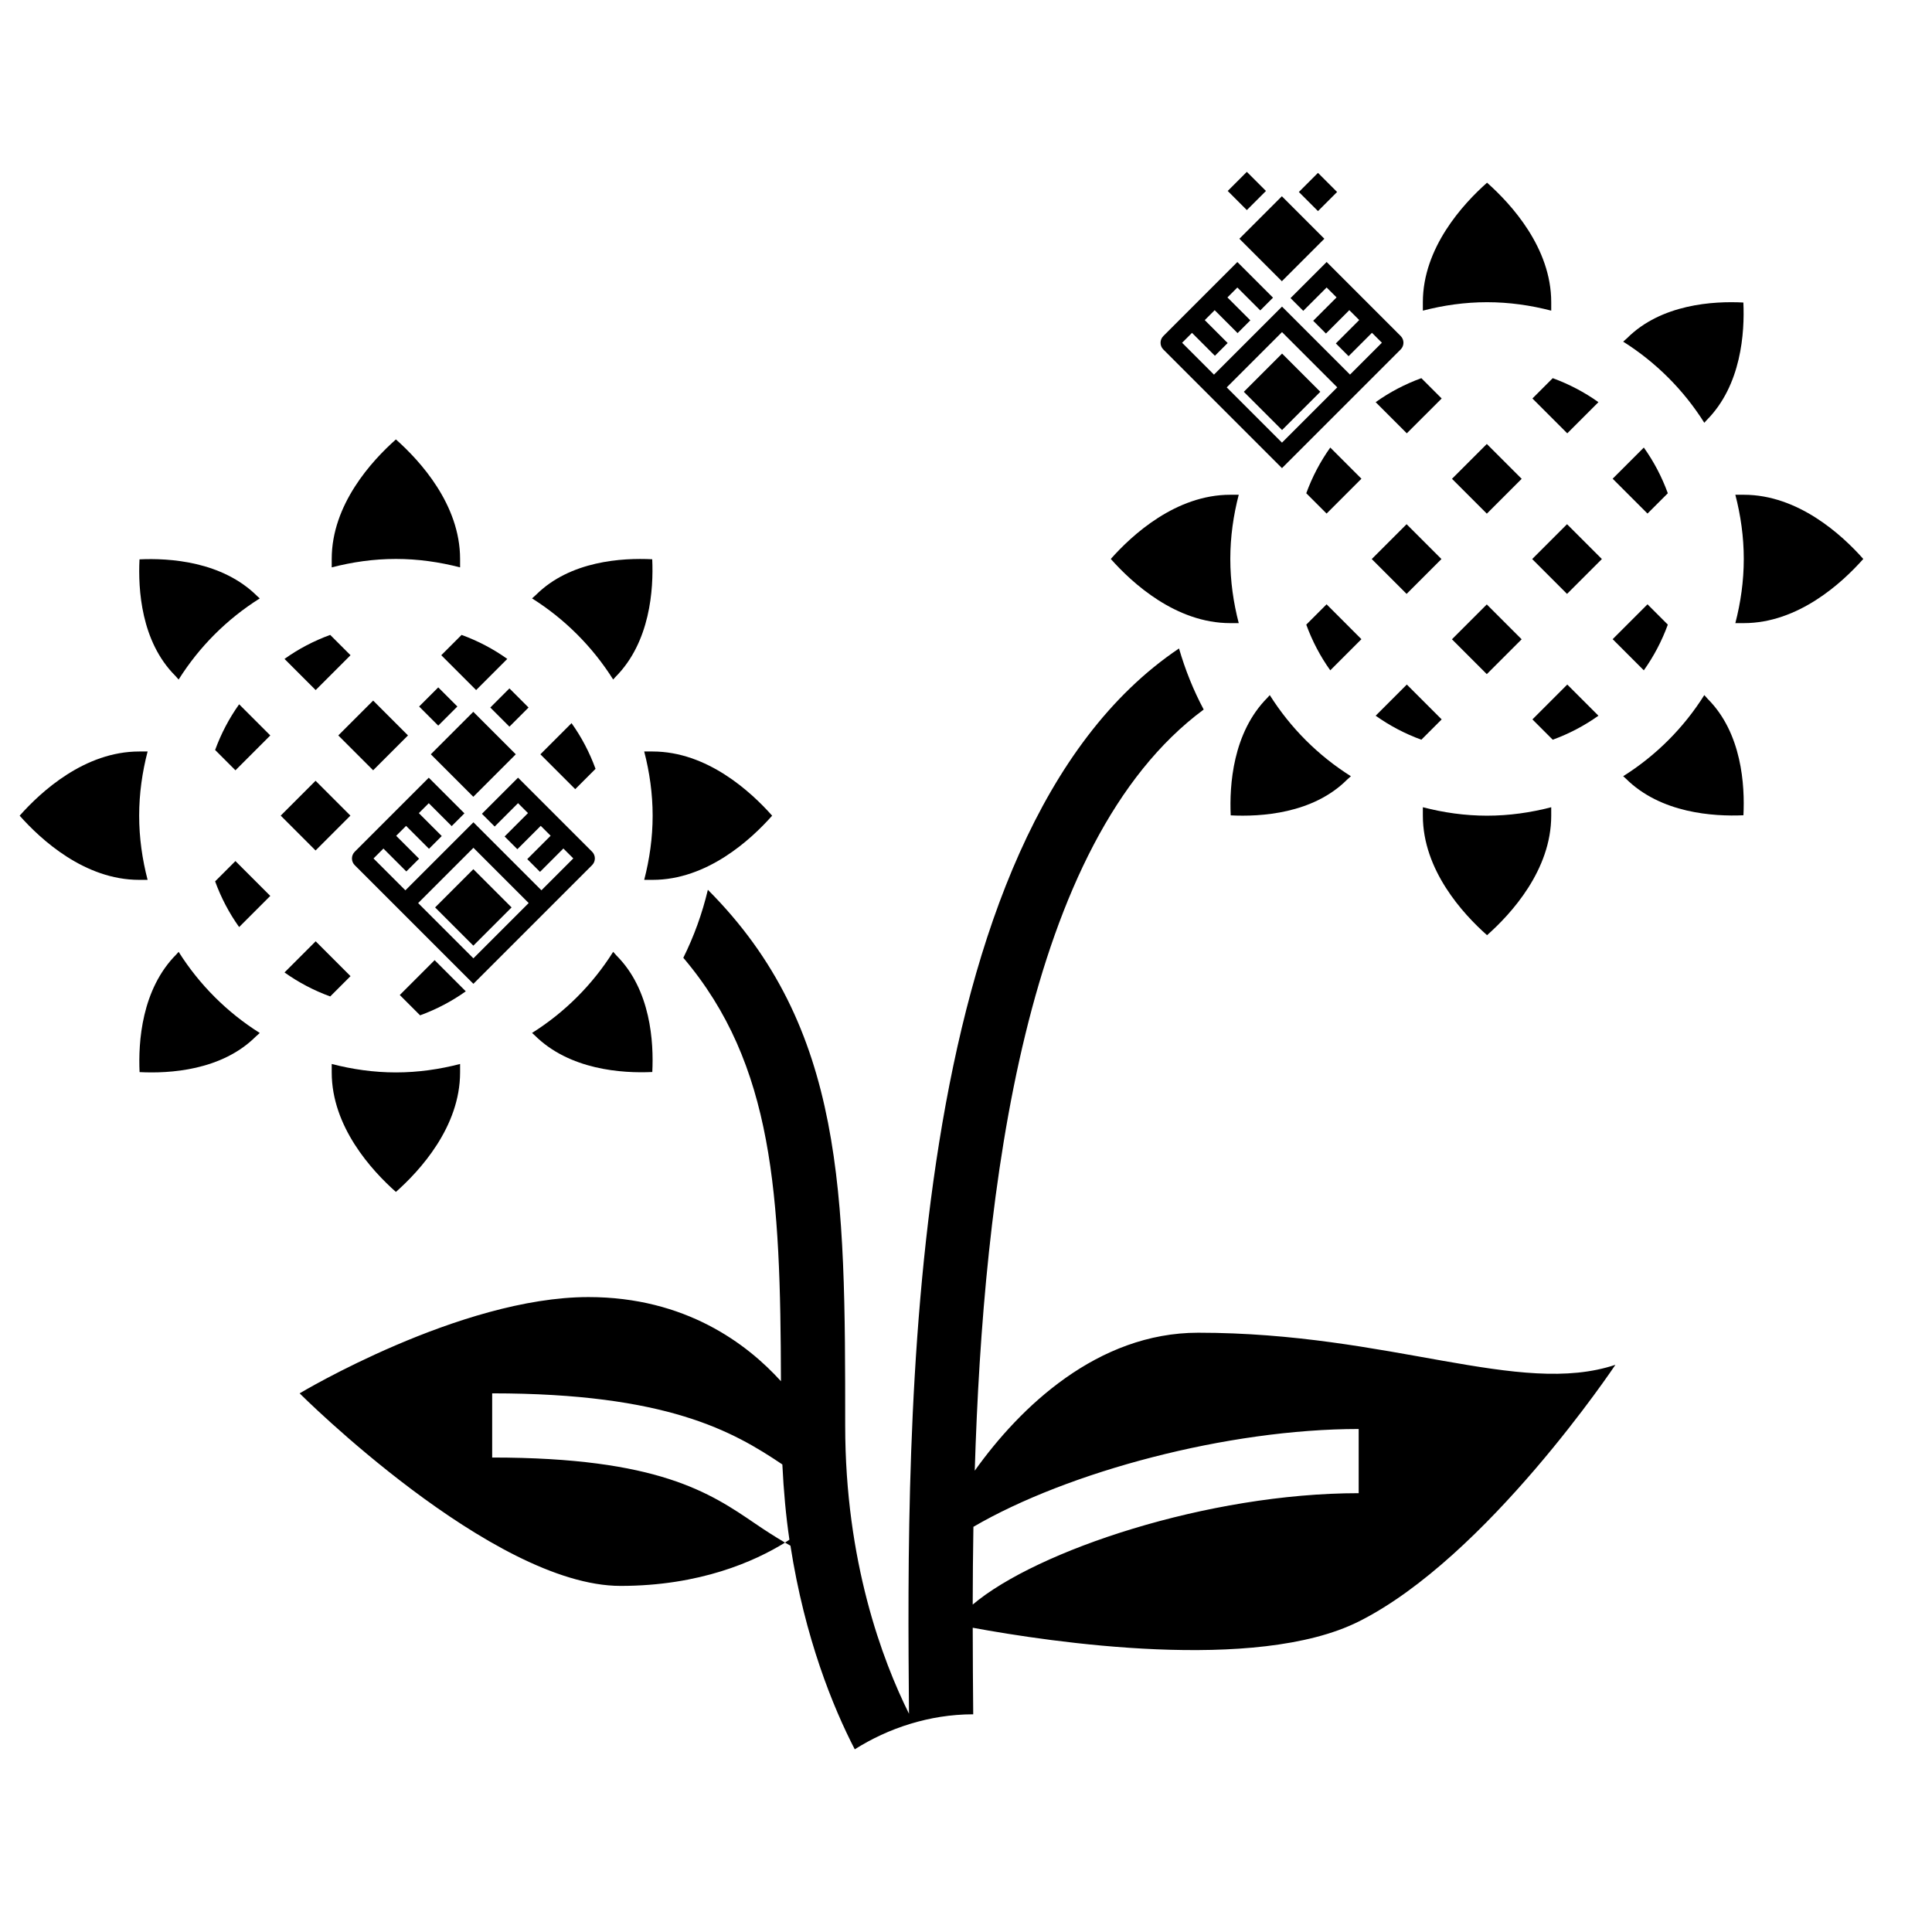 <?xml version="1.0" encoding="utf-8"?>
<!-- Generator: Adobe Illustrator 16.0.0, SVG Export Plug-In . SVG Version: 6.00 Build 0)  -->
<!DOCTYPE svg PUBLIC "-//W3C//DTD SVG 1.1//EN" "http://www.w3.org/Graphics/SVG/1.1/DTD/svg11.dtd">
<svg version="1.1" id="_x33_0" xmlns="http://www.w3.org/2000/svg" xmlns:xlink="http://www.w3.org/1999/xlink" x="0px" y="0px"
	 width="512px" height="512px" viewBox="0 0 512 512" enable-background="new 0 0 512 512" xml:space="preserve">
<path d="M363.528,148.155l9.236-9.235l9.235,9.235l-9.235,9.236L363.528,148.155z"/>
<path d="M351.558,160.151l-5.384,5.383c1.582,4.346,3.717,8.412,6.361,12.111l8.258-8.258L351.558,160.151z"/>
<path d="M336.504,184.211l-0.596,0.664c-9.244,9.262-10.12,23.27-9.755,31.204c7.944,0.4,21.772-0.399,30.83-9.458l1.021-0.91
	C349.321,200.243,341.973,192.895,336.504,184.211z"/>
<path d="M382.056,105.602l-5.384-5.384c-4.346,1.582-8.411,3.717-12.11,6.361l8.258,8.258L382.056,105.602z"/>
<path d="M352.535,118.605c-2.637,3.7-4.779,7.773-6.361,12.111l5.384,5.384l9.235-9.236L352.535,118.605z"/>
<path d="M384.79,126.893l9.236-9.236l9.236,9.236l-9.236,9.236L384.79,126.893z"/>
<path d="M415.344,114.837l8.258-8.258c-3.699-2.636-7.773-4.78-12.11-6.361l-5.383,5.384L415.344,114.837z"/>
<path d="M441.989,130.716c-1.582-4.346-3.716-8.411-6.361-12.111l-8.259,8.258l9.236,9.236L441.989,130.716z"/>
<path d="M451.659,112.04l0.595-0.664c9.245-9.261,10.122-23.269,9.756-31.204c-7.918-0.417-21.772,0.4-30.83,9.458l-1.021,0.91
	C438.842,96.008,446.19,103.356,451.659,112.04z"/>
<path d="M326.043,165.135h2.236c-1.412-5.451-2.236-11.124-2.236-17.009c0-5.886,0.824-11.558,2.236-17.01h-2.236
	c-14.424,0-25.999,10.614-31.672,17.01C300.036,154.512,311.619,165.135,326.043,165.135z"/>
<path d="M411.091,82.324v-2.237c0-14.424-10.614-25.999-17.009-31.672c-6.388,5.665-17.01,17.248-17.01,31.672v2.237
	c5.451-1.412,11.124-2.237,17.01-2.237C399.967,80.087,405.64,80.912,411.091,82.324z"/>
<path d="M384.781,169.417l9.236-9.236l9.236,9.236l-9.236,9.236L384.781,169.417z"/>
<path d="M372.819,181.413l-8.258,8.258c3.699,2.637,7.773,4.78,12.11,6.361l5.384-5.383L372.819,181.413z"/>
<path d="M441.989,165.535l-5.384-5.383l-9.235,9.236l8.258,8.258C438.264,173.946,440.407,169.872,441.989,165.535L441.989,165.535z
	"/>
<path d="M451.659,184.203c-5.46,8.684-12.808,16.04-21.501,21.5l0.664,0.595c9.271,9.253,23.278,10.104,31.204,9.755
	c0.4-7.901-0.399-21.772-9.458-30.83L451.659,184.203z"/>
<path d="M423.602,189.671l-8.258-8.258l-9.235,9.236l5.383,5.383C415.828,194.451,419.902,192.308,423.602,189.671z"/>
<path d="M394.082,247.836c6.387-5.665,17.009-17.239,17.009-31.672v-2.237c-5.451,1.412-11.124,2.237-17.009,2.237
	c-5.886,0-11.559-0.825-17.01-2.237v2.237C377.072,230.588,387.687,242.163,394.082,247.836L394.082,247.836z"/>
<path d="M406.044,148.155l9.236-9.235l9.235,9.235l-9.235,9.236L406.044,148.155z"/>
<path d="M462.12,131.116h-2.236c1.411,5.452,2.236,11.124,2.236,17.01c0,5.885-0.825,11.558-2.236,17.009h2.236
	c14.425,0,25.999-10.614,31.672-17.009C488.128,141.738,476.545,131.116,462.12,131.116z"/>
<path d="M47.341,180.086c5.46-8.684,12.809-16.04,21.5-21.5l-0.663-0.595c-9.27-9.245-23.286-10.129-31.205-9.755
	c-0.399,7.901,0.4,21.772,9.458,30.83L47.341,180.086z"/>
<path d="M92.893,173.64l-5.384-5.383c-4.346,1.582-8.411,3.717-12.111,6.361l8.258,8.258L92.893,173.64z"/>
<path d="M123.438,262.71l-8.258-8.258l-9.236,9.236l5.383,5.384C115.665,267.49,119.739,265.346,123.438,262.71L123.438,262.71z"/>
<path d="M87.909,284.202c0,14.425,10.614,25.999,17.01,31.672c6.387-5.664,17.009-17.239,17.009-31.672v-2.237
	c-5.451,1.412-11.124,2.237-17.009,2.237c-5.886,0-11.558-0.825-17.01-2.237V284.202z"/>
<path d="M36.88,216.164c0-5.886,0.825-11.559,2.237-17.01H36.88c-14.424,0-25.999,10.614-31.672,17.01
	c5.665,6.387,17.248,17.009,31.672,17.009h2.237C37.705,227.722,36.88,222.049,36.88,216.164z"/>
<path d="M74.391,216.151l9.236-9.236l9.235,9.236l-9.235,9.236L74.391,216.151z"/>
<path d="M172.957,216.164c0,5.885-0.825,11.558-2.236,17.009h2.236c14.424,0,26-10.614,31.672-17.009
	c-5.664-6.387-17.239-17.01-31.672-17.01h-2.236C172.132,204.605,172.957,210.278,172.957,216.164z"/>
<path d="M57.011,198.754l5.384,5.384l9.236-9.236l-8.258-8.258C60.736,190.343,58.592,194.417,57.011,198.754L57.011,198.754z"/>
<path d="M57.011,233.573c1.582,4.346,3.717,8.411,6.361,12.111l8.258-8.258l-9.236-9.236L57.011,233.573z"/>
<path d="M47.341,252.25l-0.596,0.664c-9.245,9.262-10.121,23.269-9.755,31.204c7.918,0.417,21.772-0.4,30.83-9.457l1.021-0.91
	C60.158,268.281,52.809,260.934,47.341,252.25z"/>
<path d="M92.893,258.688l-9.236-9.236l-8.258,8.258c3.7,2.636,7.773,4.78,12.111,6.361L92.893,258.688z"/>
<path d="M89.652,194.897l9.236-9.235l9.236,9.235l-9.236,9.236L89.652,194.897z"/>
<path d="M121.928,150.362v-2.237c0-14.424-10.614-26-17.009-31.672c-6.387,5.664-17.01,17.239-17.01,31.672v2.237
	c5.452-1.412,11.124-2.237,17.01-2.237C110.804,148.125,116.477,148.95,121.928,150.362z"/>
<path d="M162.496,252.241c-5.46,8.684-12.809,16.04-21.5,21.501l0.664,0.595c9.27,9.245,23.278,10.129,31.204,9.755
	c0.4-7.901-0.399-21.772-9.458-30.83L162.496,252.241z"/>
<path d="M157.826,203.754c-1.582-4.346-3.716-8.411-6.361-12.111l-8.258,8.258l9.236,9.236L157.826,203.754z"/>
<path d="M126.18,182.876l8.258-8.258c-3.7-2.636-7.773-4.78-12.111-6.361l-5.383,5.383L126.18,182.876z"/>
<path d="M162.496,180.078l0.595-0.664c9.245-9.262,10.121-23.269,9.755-31.204c-7.935-0.399-21.772,0.4-30.83,9.458l-1.021,0.91
	C149.679,164.046,157.027,171.395,162.496,180.078L162.496,180.078z"/>
<path d="M317.538,353.185c-26.662,0-47.176,19.654-59.219,36.563c2.263-74.333,13.226-166.592,60.674-201.717
	c-2.722-5.104-4.899-10.529-6.541-16.185c-73.438,49.447-72.196,205.527-71.56,282.198v0.111
	c-7.033-14.152-16.907-40.331-16.907-76.399c0-61.218-0.008-105.468-36.392-141.953c-1.497,6.311-3.691,12.34-6.506,18.021
	c24.009,28.279,25.744,62.978,25.872,112.212c-8.922-9.849-25.268-22.299-51.012-22.299c-34.02,0-76.543,25.514-76.543,25.514
	s51.029,51.029,85.048,51.029c21.058,0,35.558-6.515,43.587-11.474c-2.722-1.599-5.324-3.274-7.799-4.966
	c-12.085-8.241-25.778-17.58-69.808-17.58v-17.01c46.274,0,63.82,10.045,76.9,18.847c0.34,7.017,0.953,13.702,1.872,19.936
	c-0.4,0.263-0.723,0.502-1.166,0.773c0.476,0.281,0.961,0.536,1.438,0.816c3.81,24.478,11.269,42.797,17.043,53.964
	c4.397-2.773,9.346-5.129,14.833-6.788c5.068-1.53,10.563-2.482,16.559-2.491c0-0.136,0-0.264,0-0.399
	c-0.06-6.889-0.119-14.458-0.128-22.538c20.634,3.802,75.038,11.976,102.279-1.642c34.02-17.01,68.038-68.038,68.038-68.038
	C402.587,370.194,368.567,353.185,317.538,353.185L317.538,353.185z M360.063,395.708c-39.931,0-85.328,15.19-102.287,29.521
	c0.017-6.592,0.067-13.481,0.187-20.607c25.123-14.653,67.452-25.923,102.101-25.923V395.708z"/>
<rect x="117.501" y="191.934" transform="matrix(0.707 -0.707 0.707 0.707 -104.602 147.271)" width="15.927" height="15.928"/>
<rect x="112.59" y="183.644" transform="matrix(0.707 -0.707 0.707 0.707 -98.366 136.995)" width="7.167" height="7.167"/>
<rect x="131.454" y="183.925" transform="matrix(0.707 -0.707 0.707 0.707 -93.037 150.406)" width="7.168" height="7.167"/>
<g>
	<defs>
		<rect id="SVGID_1_" x="84.088" y="180.078" width="82.7" height="82.7"/>
	</defs>
	<clipPath id="SVGID_2_">
		<use xlink:href="#SVGID_1_"  overflow="visible"/>
	</clipPath>
	<path clip-path="url(#SVGID_2_)" d="M127.717,215.665l3.379,3.378l6.193-6.194l2.631,2.629l-6.194,6.195l3.379,3.378l6.194-6.194
		l2.624,2.624l-6.194,6.194l3.378,3.379l6.194-6.194l2.63,2.629l-8.446,8.447l-18.02-18.02l-18.031,18.031l-8.447-8.447l2.625-2.624
		l6.07,6.07l3.379-3.379l-6.07-6.07l2.629-2.629l6.07,6.07l3.379-3.379l-6.07-6.07l2.63-2.63l6.07,6.07l3.379-3.378l-9.449-9.449
		L94.01,225.721c-0.983,0.983-0.983,2.577,0,3.561l31.443,31.443l31.455-31.454c0.983-0.983,0.983-2.578,0-3.561l-19.619-19.618
		L127.717,215.665z M140.106,239.315l-14.652,14.652l-14.641-14.641l14.652-14.652L140.106,239.315z"/>
	
		<rect x="118.299" y="233.275" transform="matrix(-0.707 -0.707 0.707 -0.707 44.152 499.173)" clip-path="url(#SVGID_2_)" width="14.333" height="14.334"/>
</g>
<rect x="331.784" y="55.271" transform="matrix(0.707 -0.707 0.707 0.707 54.8 258.765)" width="15.927" height="15.928"/>
<rect x="326.873" y="46.981" transform="matrix(0.707 -0.707 0.707 0.707 61.044 248.491)" width="7.167" height="7.167"/>
<rect x="345.737" y="47.262" transform="matrix(0.707 -0.707 0.707 0.707 66.36 261.899)" width="7.168" height="7.167"/>
<g>
	<defs>
		<rect id="SVGID_3_" x="298.371" y="43.415" width="82.7" height="82.7"/>
	</defs>
	<clipPath id="SVGID_4_">
		<use xlink:href="#SVGID_3_"  overflow="visible"/>
	</clipPath>
	<path clip-path="url(#SVGID_4_)" d="M342,79.002l3.379,3.378l6.193-6.194l2.631,2.629l-6.194,6.195l3.379,3.378l6.194-6.194
		l2.624,2.624l-6.194,6.194l3.378,3.379l6.194-6.194l2.63,2.629l-8.446,8.447l-18.02-18.02l-18.031,18.031l-8.447-8.447l2.625-2.624
		l6.07,6.07l3.379-3.379l-6.07-6.07l2.629-2.629l6.07,6.07l3.379-3.379l-6.07-6.07l2.63-2.63l6.07,6.07l3.379-3.378l-9.449-9.449
		l-19.618,19.618c-0.983,0.983-0.983,2.577,0,3.561l31.443,31.443l31.455-31.454c0.983-0.983,0.983-2.578,0-3.561l-19.619-19.618
		L342,79.002z M354.389,102.652l-14.652,14.652l-14.641-14.641l14.652-14.652L354.389,102.652z"/>
	
		<rect x="332.581" y="96.612" transform="matrix(-0.707 -0.707 0.707 -0.707 506.589 417.407)" clip-path="url(#SVGID_4_)" width="14.333" height="14.334"/>
</g>
</svg>
